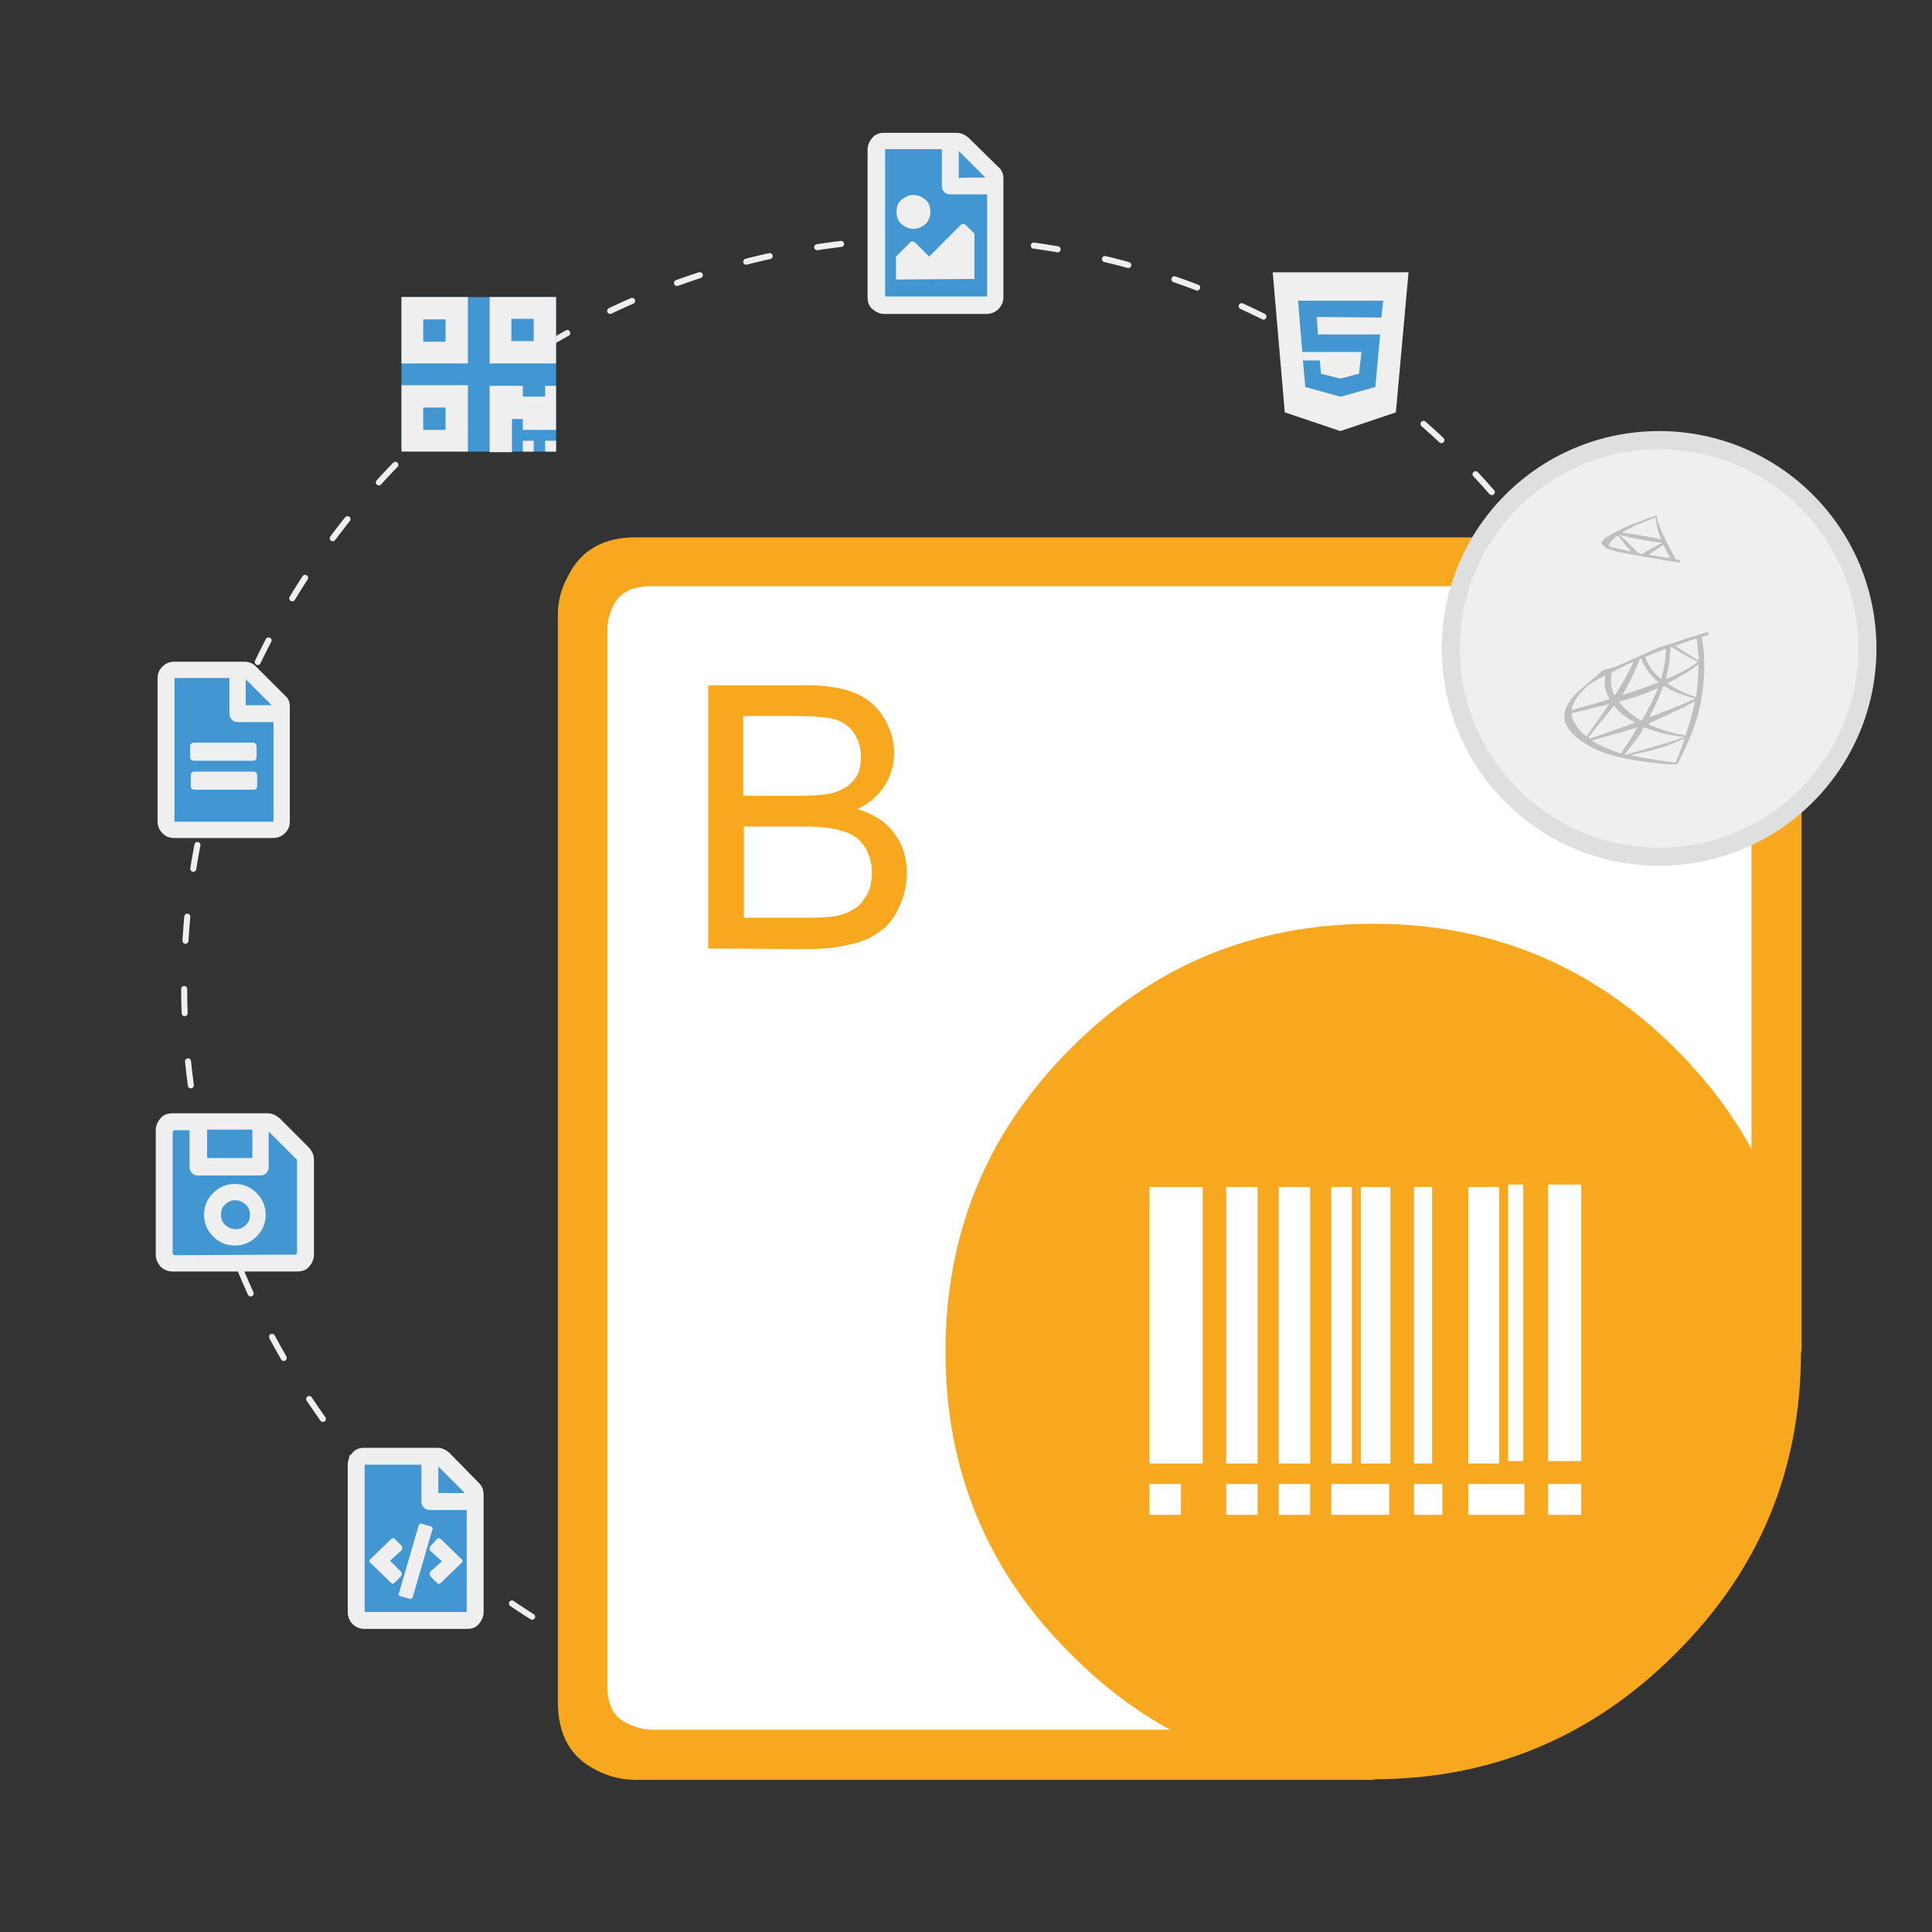 <?xml version="1.0" encoding="utf-8"?>
<!-- Generator: Adobe Illustrator 25.2.0, SVG Export Plug-In . SVG Version: 6.00 Build 0)  -->
<svg version="1.1" id="Layer_1" xmlns="http://www.w3.org/2000/svg" xmlns:xlink="http://www.w3.org/1999/xlink" x="0px" y="0px"
	 viewBox="0 0 320 320" style="enable-background:new 0 0 320 320;" xml:space="preserve">
<rect x="0" y="0" width="320" height="320" fill="#333333" stroke="none"/>
<style type="text/css">
	.st0{fill:none;stroke:#EFEFEF;stroke-linecap:round;stroke-linejoin:round;stroke-miterlimit:10;stroke-dasharray:4,8;}
	.st1{fill:#FFFFFF;}
	.st2{fill-rule:evenodd;clip-rule:evenodd;fill:#F7A81E;}
	.st3{fill:#F7A81E;}
	.st4{fill:#EFEFEF;}
	.st5{fill:#DEDFDF;}
	.st6{fill:#4296D2;}
	.st7{display:none;fill:#FFFFFF;}
	.st8{fill:#BFBFBF;}
	.st9{fill:url(#SVGID_1_);}
</style>
<circle class="st0" cx="154.2" cy="163.2" r="123.7"/>
<g id="NET_8_">
	<path class="st1" d="M278.6,266.4c-23.8,28.2-99.6,23.3-99.6,23.3H97.4V95.4h196.6v95.1C294.1,190.5,295,247.1,278.6,266.4z"/>
	<g>
		<path class="st2" d="M156.6,223.9c0-19.7,6.9-36.4,20.7-50.2c13.7-13.8,30.4-20.7,50.2-20.7c19.4,0,36.2,6.9,50,20.7
			c13.9,13.8,20.8,30.5,20.8,50.2c0,19.6-6.9,36.2-20.8,50c-13.9,13.9-30.6,20.8-50,20.8c-19.8,0-36.5-6.9-50.2-20.8
			C163.5,260.2,156.6,243.5,156.6,223.9"/>
		<path class="st2" d="M298.4,223.9h-8.3V104.3c0-3.1-1.1-5.1-3.3-6.2c-0.8-0.4-1.7-0.7-2.7-0.8l-1.2-0.2H107.8
			c-3.1,0-5.2,1.1-6.2,3.2c-0.6,1.2-1,2.6-1,4v175c0,3.1,1.1,5.1,3.2,6.1c1.2,0.6,2.5,1,4,1.1h116.1l3.7,8.3H105.2
			c-2.1,0-4.3-0.5-6.4-1.6c-4.3-2.1-6.4-5.9-6.4-11.3V101.8c0-2.1,0.5-4.3,1.7-6.4c2.1-4.3,5.9-6.4,11.2-6.4h180.3l2,0.2
			c1.6,0.2,3.1,0.7,4.4,1.4c4.3,2.1,6.4,5.9,6.4,11.2V223.9L298.4,223.9z"/>
		<g>
			<g>
				<path class="st3" d="M117.3,157.1v-43.6h16.4c3.4,0,6,0.5,8,1.3c2,0.9,3.6,2.2,4.7,4.1c1.1,1.8,1.7,3.7,1.7,5.8
					c0,1.8-0.5,3.7-1.5,5.3c-1,1.7-2.5,3-4.6,4c2.7,0.8,4.7,2.1,6.1,4c1.4,1.8,2.1,4,2.1,6.6c0,2.1-0.5,4-1.3,5.7
					c-0.8,1.8-1.9,3.1-3.2,4c-1.3,1-2.9,1.7-4.8,2.1c-1.9,0.5-4.3,0.8-7,0.8L117.3,157.1L117.3,157.1z M123.1,131.8h9.5
					c2.6,0,4.4-0.2,5.5-0.5c1.4-0.5,2.6-1.1,3.4-2.2c0.8-1,1.1-2.3,1.1-3.8c0-1.4-0.4-2.7-1.1-3.8c-0.7-1.1-1.7-1.8-3-2.3
					c-1.3-0.4-3.5-0.6-6.6-0.6h-8.8V131.8z M123.1,152H134c1.8,0,3.2-0.1,4-0.2c1.3-0.2,2.4-0.6,3.4-1.2c0.9-0.5,1.6-1.4,2.2-2.4
					s0.8-2.3,0.8-3.7c0-1.6-0.4-3.1-1.2-4.3s-2-2.1-3.5-2.5c-1.4-0.5-3.6-0.8-6.4-0.8h-10.1V152z"/>
			</g>
		</g>
	</g>
	<g id="Bars_8_">
		<rect x="190.4" y="196.6" class="st1" width="8.8" height="45.8"/>
		<rect x="203.1" y="196.6" class="st1" width="5.2" height="45.8"/>
		<rect x="211.8" y="196.6" class="st1" width="5.2" height="45.8"/>
		<rect x="220.5" y="196.6" class="st1" width="3.4" height="45.8"/>
		<rect x="225.4" y="196.6" class="st1" width="4.9" height="45.8"/>
		<rect x="234.2" y="196.6" class="st1" width="3" height="45.8"/>
		<rect x="243.2" y="196.6" class="st1" width="5.1" height="45.8"/>
		<rect x="249.8" y="196.2" class="st1" width="2.5" height="45.8"/>
		<rect x="256.4" y="196.2" class="st1" width="5.5" height="45.8"/>
		<rect x="256.4" y="245.8" class="st1" width="5.5" height="5.1"/>
		<rect x="243.2" y="245.8" class="st1" width="9.3" height="5.1"/>
		<rect x="234.2" y="245.8" class="st1" width="4.7" height="5.1"/>
		<rect x="211.8" y="245.8" class="st1" width="5.2" height="5.1"/>
		<rect x="190.4" y="245.8" class="st1" width="5.2" height="5.1"/>
		<rect x="203.1" y="245.8" class="st1" width="5.2" height="5.1"/>
		<rect x="220.5" y="245.8" class="st1" width="9.6" height="5.1"/>
	</g>
</g>
<g>
	<path class="st4" d="M274.8,142c-19,0-34.5-15.5-34.5-34.5S255.8,73,274.8,73s34.5,15.5,34.5,34.5S293.9,142,274.8,142z"/>
	<path class="st5" d="M274.8,74.4c18.2,0,33,14.8,33,33s-14.8,33-33,33s-33-14.8-33-33S256.6,74.4,274.8,74.4 M274.8,71.4
		c-19.9,0-36,16.1-36,36s16.1,36,36,36s36-16.1,36-36S294.7,71.4,274.8,71.4L274.8,71.4z"/>
</g>
<g>
	<g>
		<polygon class="st6" points="212.9,47.1 231.2,48.2 229.8,65.2 222.6,70.2 215.4,66.7 		"/>
		<polygon class="st6" points="159.3,50.4 163.4,50.4 164.8,47.1 165.4,27.7 158.8,23.9 146.3,23.9 145.3,38.1 145.8,50 		"/>
		<polygon class="st6" points="92.1,52.9 92.1,49.2 66.5,49.2 66.5,74.3 77.5,74.8 92.1,74.8 		"/>
		<polygon class="st6" points="46.5,116.5 40.3,110.3 28.1,110.3 28.1,137.2 46.5,137.6 		"/>
		<polygon class="st6" points="51,191.1 44.9,185.6 28.7,185.3 27.2,187.1 27.2,208.7 50.5,209.1 		"/>
		<polygon class="st6" points="78.8,247.1 72.8,241.1 58.4,240.7 59,268 77.7,268 		"/>
	</g>
	<g>
		<g>
			<path class="st4" d="M210.8,45.1h22.5l-2.1,23.2l-9.2,3.1l-9.2-3.1L210.8,45.1z M228.8,52.6l0.3-2.8H215l0.7,8.5h9.8l-0.4,3.6
				l-3.1,0.8l-3.2-0.8l-0.2-2.2h-2.8l0.4,4.4l5.8,1.6h0.1l5.7-1.6l0.8-8.7h-10.3l-0.2-2.9L228.8,52.6L228.8,52.6z"/>
		</g>
		<g>
			<path class="st4" d="M165.4,27.7c0.6,0.5,0.8,1.2,0.8,2v19.5c0,0.8-0.3,1.4-0.8,2c-0.6,0.5-1.2,0.8-2,0.8h-16.9
				c-0.8,0-1.4-0.3-2-0.8s-0.8-1.2-0.8-2V24.8c0-0.8,0.3-1.4,0.8-2s1.2-0.8,2-0.8h11.9c0.8,0,1.4,0.3,2,0.8L165.4,27.7z M146.6,49.1
				h16.9V32.2h-6.1c-0.4,0-0.7-0.1-1-0.4c-0.3-0.3-0.4-0.6-0.4-1v-6.1h-9.4V49.1L146.6,49.1z M149.3,33.1c0.6-0.5,1.2-0.8,2-0.8
				s1.4,0.3,2,0.8s0.8,1.2,0.8,2s-0.3,1.5-0.8,2c-0.6,0.5-1.2,0.8-2,0.8s-1.4-0.3-2-0.8s-0.8-1.2-0.8-2S148.7,33.6,149.3,33.1z
				 M148.4,46.3v-3.8l2.3-2.3c0.3-0.3,0.6-0.3,0.9,0l2.3,2.3l5.2-5.2c0.3-0.3,0.6-0.3,0.9,0l1.4,1.4v7.5L148.4,46.3L148.4,46.3z
				 M163.2,29.4l-4.4-4.4v4.5C158.8,29.4,163.2,29.4,163.2,29.4z"/>
		</g>
		<g>
			<path class="st4" d="M48,117.1v19c0,0.8-0.3,1.4-0.8,1.9c-0.5,0.5-1.2,0.8-1.9,0.8H28.8c-0.8,0-1.4-0.3-1.9-0.8
				c-0.5-0.5-0.8-1.2-0.8-1.9v-23.8c0-0.8,0.3-1.4,0.8-1.9c0.5-0.5,1.2-0.8,1.9-0.8h11.7c0.8,0,1.4,0.3,1.9,0.8l4.8,4.8
				C47.8,115.7,48,116.3,48,117.1z M45.3,136.1v-16.5h-5.9c-0.4,0-0.7-0.1-1-0.4c-0.3-0.3-0.4-0.6-0.4-1v-5.9h-9.1v23.8H45.3z
				 M42.5,123.7v1.6c0,0.5-0.2,0.7-0.7,0.7h-9.6c-0.5,0-0.7-0.2-0.7-0.7v-1.6c0-0.5,0.2-0.7,0.7-0.7h9.6
				C42.3,123,42.5,123.3,42.5,123.7z M41.9,127.8c0.5,0,0.7,0.2,0.7,0.7v1.6c0,0.5-0.2,0.7-0.7,0.7h-9.6c-0.5,0-0.7-0.2-0.7-0.7
				v-1.6c0-0.5,0.2-0.7,0.7-0.7H41.9z M40.7,112.5v4.3h4.3L40.7,112.5z"/>
		</g>
		<g>
			<path class="st4" d="M66.5,60.2v-11h11v11H66.5z M66.5,74.8v-11h11v11H66.5z M70.1,52.9v3.7h3.7v-3.7H70.1z M70.1,67.5v3.7h3.7
				v-3.7H70.1z M81.1,49.2h11v11h-11V49.2z M90.3,63.9h1.8v7.3h-5.5v-1.8h-1.8v5.5h-3.7v-11h5.5v1.8h3.7V63.9z M88.4,56.5v-3.7h-3.7
				v3.7H88.4z M86.6,73h1.8v1.8h-1.8V73z M90.3,73h1.8v1.8h-1.8V73z"/>
		</g>
		<g>
			<path class="st4" d="M51.2,190.1c0.5,0.6,0.8,1.2,0.8,2v15.7c0,0.8-0.3,1.4-0.8,2s-1.2,0.8-2,0.8H28.6c-0.8,0-1.5-0.3-2-0.8
				c-0.5-0.6-0.8-1.2-0.8-2v-20.6c0-0.8,0.3-1.4,0.8-2s1.2-0.8,2-0.8h15.7c0.8,0,1.4,0.3,2,0.8L51.2,190.1z M48.9,207.8
				c0.2,0,0.3-0.1,0.3-0.4v-15.2c0-0.1,0-0.2-0.1-0.2l-4.6-4.6v5.9c0,0.4-0.1,0.7-0.4,1c-0.3,0.3-0.6,0.4-1,0.4H32.8
				c-0.4,0-0.7-0.1-1-0.4c-0.3-0.3-0.4-0.6-0.4-1v-6.1H29c-0.2,0-0.4,0.1-0.4,0.4v19.9c0,0.2,0.1,0.4,0.4,0.4L48.9,207.8L48.9,207.8
				z M35.3,197.6c1-1,2.2-1.5,3.6-1.5s2.6,0.5,3.6,1.5s1.5,2.2,1.5,3.6s-0.5,2.6-1.5,3.6s-2.2,1.5-3.6,1.5s-2.6-0.5-3.6-1.5
				s-1.5-2.2-1.5-3.6S34.3,198.6,35.3,197.6z M41.8,187.1h-7.5v4.7h7.5V187.1z M37.3,202.9c0.5,0.4,1,0.7,1.7,0.7s1.2-0.2,1.7-0.7
				c0.5-0.4,0.7-1,0.7-1.7s-0.2-1.2-0.7-1.7c-0.5-0.4-1-0.7-1.7-0.7s-1.2,0.2-1.7,0.7c-0.5,0.4-0.7,1-0.7,1.7S36.8,202.4,37.3,202.9
				z"/>
		</g>
		<g>
			<path class="st4" d="M79.3,245.6c0.6,0.6,0.8,1.2,0.8,2V267c0,0.8-0.3,1.4-0.8,2s-1.2,0.8-2,0.8H60.4c-0.8,0-1.5-0.3-2-0.8
				s-0.8-1.2-0.8-2v-24.4c0-0.8,0.3-1.4,0.8-2s1.2-0.8,2-0.8h12c0.8,0,1.4,0.3,2,0.8L79.3,245.6z M77.3,267v-16.9h-6.1
				c-0.4,0-0.7-0.1-1-0.4c-0.3-0.3-0.4-0.6-0.4-1v-6.1h-9.4V267H77.3z M66.4,260.3c0.2,0.2,0.2,0.5,0,0.8l-1,1
				c-0.1,0.1-0.2,0.2-0.4,0.2c-0.1,0-0.2-0.1-0.3-0.2l-3.3-3.2c-0.3-0.2-0.3-0.5,0-0.7l3.3-3.2c0.3-0.3,0.5-0.3,0.8,0l1,1v0.1
				c0.2,0.2,0.2,0.5,0,0.7l-1.9,1.7L66.4,260.3z M69.9,252.4l1.4,0.4c0.3,0.1,0.5,0.3,0.3,0.6l-3.2,11c-0.1,0.4-0.3,0.5-0.6,0.4
				l-1.4-0.4c-0.3-0.1-0.5-0.3-0.3-0.6l3.2-11C69.4,252.4,69.6,252.3,69.9,252.4z M71.3,256.9c-0.2-0.2-0.2-0.5,0-0.8l1-1.1
				c0.2-0.3,0.5-0.3,0.8,0l3.3,3.2c0.3,0.2,0.3,0.5,0,0.7l-3.3,3.2c-0.3,0.3-0.5,0.3-0.8,0l-1-1V261c-0.2-0.2-0.2-0.5,0-0.7l1.9-1.7
				L71.3,256.9z M72.6,242.9v4.4H77L72.6,242.9z"/>
		</g>
	</g>
</g>
<g>
	<g>
		<g>
			<circle class="st7" cx="923.5" cy="-48.5" r="8.1"/>
		</g>
	</g>
</g>
<g transform="matrix(.569 0 0 .569 199.451 -82.735)">
	<path class="st8" d="M146.6,329.3l-14.5,4.7l-12.6,5.6l-3.5,0.9c-0.9,0.9-1.8,1.7-2.9,2.6c-1.1,1-2.2,1.8-3,2.5
		c-0.9,0.7-2.2,2-2.9,2.9c-1,1.2-1.8,2.6-2.1,3.6c-0.6,1.8-0.3,3.7,0.9,5.4c1.5,2.2,4.5,4.4,7.9,6c1.8,0.8,4.7,1.8,7,2.3
		c3.7,0.9,10.9,2,14.9,2.1c0.8,0,1.9,0,1.9,0c0.1-0.1,0.7-1.2,1.4-2.7c2.4-5,4.2-9.6,5.1-13.6c0.6-2.4,1-5.6,1.3-9.4
		c0.1-1.1,0.1-4.6,0-5.8c-0.1-2-0.3-3.6-0.6-5.1c0-0.2-0.1-0.4,0-0.5c0,0,0.2-0.1,2-0.6L146.6,329.3L146.6,329.3L146.6,329.3
		L146.6,329.3z M143.3,331.3c0.1,0,0.5,3.4,0.6,5.5c0,0.5,0,0.8,0,0.8c-0.1,0-1.9-1-3.1-1.8c-1.1-0.7-3.2-2.1-3.5-2.3
		c-0.1-0.1-0.1-0.1,0.8-0.4C139.5,332.4,143.1,331.3,143.3,331.3z M135.9,333.7c0.1,0,0.4,0.1,0.9,0.5c2.3,1.4,5.3,3.1,6.6,3.7
		c0.4,0.2,0.4,0.1-0.5,0.8c-2,1.4-4.5,2.7-7.5,4c-0.5,0.2-1,0.4-1,0.4s0-0.3,0.1-0.6c0.7-2.7,1.1-5.5,1.2-7.7
		C135.8,333.7,135.8,333.7,135.9,333.7C135.8,333.7,135.9,333.7,135.9,333.7L135.9,333.7z M134.3,334.3c0.1,0.1,0,2.5-0.1,3.2
		c-0.2,1.6-0.5,3.1-1,4.8c-0.1,0.4-0.2,0.8-0.2,0.8s-1.6-1.4-2-2c-0.9-1-1.5-2-2-2.9c-0.2-0.5-0.6-1.5-0.6-1.5
		C128.5,336.5,134.3,334.2,134.3,334.3L134.3,334.3z M127.2,337.1L127.2,337.1c0,0,0.1,0.2,0.2,0.4c0.3,1,1.1,2.4,1.8,3.3
		c0.8,1,1.7,2,2.5,2.7c0.3,0.2,0.5,0.4,0.5,0.5c0.1,0.1,0.1,0-1.7,0.7c-2.1,0.8-4.3,1.6-6.9,2.4c-0.6,0.2-1.2,0.4-1.8,0.6
		c-0.1,0-0.1,0,0.2-0.5c1.3-2,3.2-6,4.3-8.7c0.2-0.5,0.4-1,0.4-1.1s0.1-0.2,0.2-0.3C127.1,337.1,127.1,337.1,127.2,337.1
		L127.2,337.1z M125,338c0,0-0.5,1.2-1.1,2.3c-1.1,2.1-2.2,4.1-3.8,6.6c-0.3,0.4-0.5,0.8-0.6,0.9s-0.1,0-0.2-0.3
		c-0.4-0.7-0.7-1.7-0.8-2.5c-0.2-0.9-0.1-2.4,0.1-3.3c0.1-0.7,0.1-0.7,0.5-0.8C120.4,340.1,124.9,338,125,338L125,338z M143.9,338.8
		v0.5c0,2.5-0.3,5.8-0.6,8.2c-0.1,0.4-0.1,0.8-0.1,0.8s-0.3-0.1-0.7-0.2c-1.6-0.5-3.4-1.3-5.1-2.2c-1.1-0.6-2.6-1.5-2.6-1.6
		c0,0,0.5-0.2,1-0.5c2.1-1.1,4.2-2.3,6-3.5c0.7-0.5,1.7-1.2,1.9-1.4L143.9,338.8L143.9,338.8z M116.7,342c0,0,0,0.1,0,0.5
		c0,0.3-0.1,0.8-0.1,1.2c-0.1,1.6,0.2,2.8,1,4.4c0.2,0.5,0.4,0.8,0.4,0.8c-0.1,0.1-7.3,2.2-9.6,2.8c-0.7,0.2-1.3,0.4-1.3,0.4
		c-0.1,0-0.1,0-0.1-0.2c0.2-1.6,1.5-3.7,3.2-5.5c1.1-1.2,2.1-1.9,3.6-2.8C114.8,343,116.5,342.1,116.7,342L116.7,342L116.7,342z
		 M133.8,345.1c0,0,0.3,0.1,0.6,0.3c2.4,1.4,5.6,2.6,8.4,3.3h0.2l-0.4,0.2c-1.5,0.8-6.3,2.8-11.2,4.6c-0.7,0.3-1.4,0.5-1.6,0.6
		s-0.2,0.1-0.2,0.1s0.2-0.4,0.4-0.9c1.4-2.6,2.8-5.7,3.5-7.9C133.7,345.3,133.8,345.1,133.8,345.1L133.8,345.1z M132.1,345.7
		c0,0-0.1,0.2-0.2,0.5c-0.9,2.3-2.2,4.8-3.8,7.7c-0.4,0.7-0.8,1.3-0.8,1.3s-0.3-0.2-0.7-0.4c-2.3-1.4-4.4-3.2-5.7-4.9l-0.2-0.2
		l1-0.3c3.6-1,6.6-2,9.6-3.3C131.7,345.8,132.1,345.7,132.1,345.7z M142.9,349.5L142.9,349.5c0,0.2-0.6,2.5-1,4.1
		c-0.4,1.4-0.7,2.5-1.3,4.4c-0.3,0.8-0.5,1.5-0.5,1.5H140c-3.3-0.6-6.2-1.4-8.9-2.5c-0.8-0.3-1.9-0.8-1.9-0.9c0,0,0.6-0.3,1.5-0.7
		c5-2.2,10.2-4.7,11.9-5.7C142.7,349.5,142.9,349.5,142.9,349.5L142.9,349.5z M117.9,350.3c0,0-1.4,2-3.3,4.8
		c-0.7,1-1.5,2.1-1.8,2.5s-0.8,1.1-1,1.5l-0.5,0.7l-0.5-0.4c-0.6-0.5-1.6-1.5-2-2.1c-0.9-1.2-1.6-2.4-1.8-3.5
		c-0.1-0.5-0.1-0.8,0-0.8c0.2,0,3.1-0.7,5.8-1.4c1.5-0.4,3.3-0.8,3.9-0.9C117.3,350.4,117.9,350.3,117.9,350.3L117.9,350.3z
		 M119.3,350.8l0.3,0.4c1.6,1.8,3.2,3.1,5.2,4.2c0.3,0.2,0.6,0.4,0.6,0.4c-0.1,0-6.8,2.4-9.9,3.5c-1.7,0.6-3.2,1.1-3.2,1.1
		s-0.1-0.1-0.2-0.1l-0.2-0.1l0.3-0.5c1-1.5,2.3-3.1,5.2-6.5L119.3,350.8L119.3,350.8z M128,357.1c0,0,0.5,0.2,1.1,0.4
		c1.4,0.5,2.6,0.9,4.1,1.3c1.9,0.5,4.6,0.9,6.2,1.1c0.2,0,0.4,0,0.3,0.1c-0.1,0-1.7,0.6-2.9,1c-1.9,0.6-7.6,2.3-12.3,3.6
		c-0.9,0.2-1.6,0.5-1.7,0.5s-0.5-0.1-0.5-0.1s0.3-0.4,0.6-0.7c1.6-1.9,3.2-4,4.5-6C127.7,357.6,128,357.1,128,357.1L128,357.1z
		 M126.1,357.2c0,0-0.8,1.3-2.1,3.4c-0.6,0.9-1.2,1.9-1.5,2.3c-0.2,0.4-0.6,0.9-0.7,1.2l-0.3,0.6h-0.2c-0.4-0.1-3.2-1.1-3.9-1.4
		c-0.9-0.4-1.8-0.8-2.6-1.2c-0.9-0.5-2-1.2-1.9-1.2c0,0,1.5-0.4,3.3-0.9c4.8-1.3,7.5-2.1,9.2-2.6
		C125.8,357.2,126.1,357.1,126.1,357.2L126.1,357.2z M139.8,360.4L139.8,360.4c0.1,0.1-1.7,5-2.4,6.6c-0.1,0.4-0.2,0.4-0.3,0.4
		c-0.2,0-2.8-0.4-4.3-0.6c-2.7-0.4-7.3-1.2-8.5-1.5H124l1.6-0.4c3.5-0.8,5.2-1.2,6.9-1.7c2.2-0.7,4.3-1.5,6.5-2.5
		C139.4,360.5,139.7,360.4,139.8,360.4L139.8,360.4z"/>
	<path class="st8" d="M131.6,295.5c-0.2,0-4.1,1.4-6.7,2.4c-3.4,1.4-6,2.7-7.7,3.8c-0.6,0.4-1.4,1.2-1.5,1.5c0,0.1-0.1,0.2-0.1,0.4
		l1.5,1.4l3.5,1.1l8.3,1.5l9.5,1.6l0.1-0.8h-0.1l-1.2-0.2l-0.2-0.5c-1.3-2.3-2.7-5.1-3.6-7c-0.6-1.5-1.3-3.2-1.6-4.4
		C131.8,295.5,131.7,295.5,131.6,295.5L131.6,295.5L131.6,295.5L131.6,295.5z M131.4,296L131.4,296c0,0,0.1,0.3,0.1,0.7
		c0.2,1.5,0.5,3,1.1,4.6c0.4,1.2,0.4,1.1-0.1,1c-1.1-0.3-6.1-1.2-9.8-1.7c-0.6-0.1-1.1-0.1-1.1-0.2c0,0,2.6-1.4,3.8-2
		C127,297.8,131.1,296.1,131.4,296L131.4,296z M120.8,301l0.4,0.1c2.3,0.8,8.2,1.9,11.4,2.2c0.4,0,0.7,0.1,0.7,0.1s-0.3,0.2-0.7,0.4
		c-1.6,0.8-3.3,1.7-4.5,2.5c-0.3,0.2-0.7,0.4-0.7,0.4s-0.3,0-0.5-0.1l-0.4-0.1l-1.1-1.1c-1.9-1.9-3.4-3.3-4-3.9L120.8,301z
		 M120.4,301.3l1.6,1.9c0.8,1.1,1.7,2.1,1.9,2.3s0.3,0.4,0.3,0.4s-2.2-0.4-3.4-0.7c-1.2-0.3-1.7-0.4-2.4-0.6l-0.6-0.2v-0.1
		C117.8,303.6,118.7,302.5,120.4,301.3L120.4,301.3L120.4,301.3z M133.6,303.9c0,0,0.1,0.1,0.2,0.4c0.4,0.8,1.5,3,1.8,3.5
		c0.1,0.1,0.2,0.1-1.3-0.1c-3.7-0.6-4.9-0.8-4.9-0.8s0.1-0.1,0.2-0.2c1.1-0.6,2.3-1.5,3.4-2.3C133.2,304.2,133.5,304,133.6,303.9
		C133.5,303.9,133.6,303.9,133.6,303.9L133.6,303.9z"/>
	
		<radialGradient id="SVGID_1_" cx="140.65" cy="324.25" r="14.94" gradientTransform="matrix(-6.798981e-03 -1.019900e-03 -2.063264e-03 1.359796e-02 -187.23 -2197.956)" gradientUnits="userSpaceOnUse">
		<stop  offset="0" style="stop-color:#E73C30"/>
		<stop  offset="1" style="stop-color:#AA2124"/>
	</radialGradient>
	<path class="st9" d="M115.9,303c0,0-0.2,0.4,0,1c0.1,0.4,0.6,0.8,1,1.2c0,0,4.9,4.8,5.5,5.4c2.7,3.1,3.9,6.2,4,10.4
		c0.1,2.7-0.4,5.1-1.7,7.9c-2.3,5-7.1,10.5-14.5,16.6l1.1-0.4c0.7-0.5,1.7-1.1,3.9-2.3c5.2-2.8,11-5.4,18.1-8.1
		c10.3-3.9,27.2-8.4,36.8-9.9l1-0.1l-0.1-0.2c-0.9-1.4-1.5-2.2-2.2-3.1c-2.1-2.6-4.7-4.7-7.8-6.5c-4.3-2.4-9.9-4.3-16.9-5.7
		c-1.3-0.3-4.2-0.8-6.6-1.1c-5-0.8-8.3-1.3-11.8-1.9c-1.3-0.2-3.2-0.5-4.5-0.8c-0.7-0.1-1.9-0.4-2.9-0.8
		C117.3,304.3,116.1,304,115.9,303L115.9,303z M118.7,305.8c0,0,0.2,0,0.4,0.1c0.4,0.1,0.9,0.3,1.6,0.5c0.5,0.1,1,0.3,1.4,0.4
		c0.7,0.2,1.2,0.3,1.2,0.3c0.1,0.1,1.2,3.6,1.6,5c0.1,0.5,0.2,1,0.2,1s-0.1-0.2-0.3-0.4c-1.3-2.3-3.3-4.5-5.7-6.4
		C119,306,118.7,305.8,118.7,305.8L118.7,305.8z M124.1,307.3c0.1,0,0.3,0,0.6,0.1c1.9,0.4,5.2,1,7.3,1.4c0.4,0,0.6,0.1,0.6,0.1
		s-0.1,0.1-0.3,0.2c-0.4,0.2-1.8,1-2.3,1.4c-1.2,0.8-2.3,1.7-3.1,2.5c-0.3,0.3-0.6,0.6-0.6,0.6s-0.1-0.2-0.1-0.4
		c-0.4-1.5-1.2-3.8-2-5.4C124.2,307.5,124.1,307.3,124.1,307.3L124.1,307.3L124.1,307.3z M133.6,309.1c0.1,0,0.2,0.4,0.4,1.2
		c0.4,1.6,0.6,3.4,0.5,5c0,0.5,0,0.9-0.1,0.9v0.1l-0.6-0.2c-1.2-0.4-3.1-0.9-4.7-1.4c-0.9-0.2-1.7-0.5-1.7-0.5
		c0-0.1,1.4-1.4,1.9-1.9C130.5,311.4,133.5,309,133.6,309.1L133.6,309.1z M134.4,309.2c0,0,4.5,0.8,6.6,1.1c1.5,0.3,3.7,0.8,3.9,0.8
		c0.1,0-0.2,0.1-0.9,0.5c-2.9,1.3-5.1,2.5-7.2,3.9c-0.6,0.4-1,0.7-1,0.7s0-0.3,0-0.7c0-2.1-0.4-4.2-1.2-6
		C134.4,309.4,134.4,309.2,134.4,309.2z M146.1,311.5c0,0-0.1,0.9-0.2,1.5c-0.4,1.6-1.5,4.1-2.8,6.3c-0.2,0.4-0.4,0.7-0.5,0.8
		s-0.3-0.1-0.7-0.4c-1.3-0.8-2.7-1.5-4.3-2.1c-0.4-0.2-0.8-0.3-0.8-0.4c-0.1-0.1,3.5-2.4,5.3-3.5C143.6,312.8,146,311.5,146.1,311.5
		L146.1,311.5z M146.9,311.6c0.1,0,2.1,0.5,3.1,0.9c2.6,0.8,5.5,1.9,7.5,2.7l0.8,0.4l-0.6,0.1c-4.7,1.1-8.8,2.3-12.6,3.9
		c-0.3,0.1-0.6,0.2-0.6,0.2s0.1-0.2,0.2-0.6c1.2-2.5,1.9-5.1,2.1-7.3C146.8,311.8,146.9,311.6,146.9,311.6L146.9,311.6z M127,316.2
		c0,0,1.6,0.3,2.4,0.6c1.2,0.4,3.9,1.2,3.9,1.3c0,0-0.3,0.3-0.6,0.6c-1.4,1.2-2.8,2.5-4.5,4.1c-0.5,0.5-0.9,0.9-0.9,0.9v-0.1
		c0.2-1.8,0.2-4.2-0.2-6.6C127,316.5,127,316.2,127,316.2z M159.1,316.2c0,0-0.7,1.2-1.2,1.8c-0.7,0.9-1.6,2.2-3.8,4.9
		c-1.1,1.5-2.4,3.1-2.9,3.6c-0.4,0.5-0.8,1-0.8,1s-0.1-0.2-0.3-0.4c-1.2-1.8-2.7-3.5-4.4-4.9c-0.3-0.3-0.7-0.6-0.8-0.7
		s-0.2-0.2-0.2-0.2s1.9-0.8,3.3-1.4c2.5-1,5.9-2.2,8.4-3C157.6,316.6,159,316.2,159.1,316.2L159.1,316.2z M159.9,316.5
		c0,0,0.3,0.1,0.6,0.3c2.7,1.5,5.3,3.5,7.3,5.5c0.6,0.6,2,2.1,2,2.1s-0.5,0-1.1,0.1c-4.6,0.4-10.5,1.3-16.2,2.7
		c-0.4,0.1-0.7,0.2-0.8,0.2c0,0,0.4-0.4,0.9-0.9c3.3-3.2,4.9-5.2,6.7-8.9C159.7,317,159.9,316.5,159.9,316.5L159.9,316.5
		L159.9,316.5z M135.5,319c0.1,0,1.6,0.7,2.7,1.2c1,0.5,2.5,1.3,2.6,1.4c0,0-0.5,0.3-1.2,0.6c-2.1,1-3.8,2-5.7,3.1
		c-0.5,0.3-1,0.6-1,0.6s0,0,0.3-0.6c1-1.8,1.8-4,2.2-6C135.4,319.1,135.4,319,135.5,319L135.5,319z M134,319.2c0,0-0.3,1.4-0.6,2.1
		c-0.4,1.4-1.2,3.1-1.9,4.5c-0.2,0.3-0.4,0.8-0.6,1l-0.3,0.4l-0.6-0.6c-0.7-0.7-1.3-1.1-2-1.5c-0.3-0.1-0.5-0.3-0.5-0.3
		c0-0.1,1.9-1.8,3.3-3C131.8,320.9,134,319.2,134,319.2L134,319.2z M142.8,322.8l0.5,0.4c1.2,0.8,2.7,1.9,3.8,2.8
		c0.6,0.5,1.8,1.6,2.1,1.9l0.1,0.1l-0.9,0.2c-5,1.4-8.9,2.6-13.4,4.3c-0.5,0.2-0.9,0.3-1,0.3s-0.1,0,1-1c2.9-2.7,5.5-5.6,7.4-8.5
		L142.8,322.8L142.8,322.8z M140.5,323.4c0,0-1.5,2.1-2.4,3.3c-1.1,1.4-3,3.8-4.3,5.4c-0.6,0.6-1,1.2-1,1.2s0-0.1,0-0.4
		c0-1.3-0.3-2.7-0.9-4c-0.2-0.5-0.3-0.6-0.2-0.7c0.2-0.2,3.4-2,5.4-3.1C138.3,324.4,140.4,323.4,140.5,323.4L140.5,323.4z
		 M126.6,326.8c0,0,0.3,0.1,0.6,0.3c0.7,0.4,1.3,0.8,1.9,1.3c0,0-0.3,0.2-0.6,0.5c-1,0.8-2.6,1.9-3.5,2.7c-1,0.8-1,0.8-0.9,0.6
		c0.7-1.1,1.1-1.7,1.5-2.5c0.3-0.7,0.7-1.6,0.9-2.3C126.5,327,126.6,326.8,126.6,326.8L126.6,326.8z M130.3,329.7
		c0.1,0,0.1,0.1,0.4,0.5c0.6,0.9,1.1,2.2,1.2,3.2v0.2l-1.5,0.6c-2.7,1-5.2,2.1-6.8,2.8c-0.5,0.2-1.3,0.6-1.8,0.9s-1,0.5-1,0.5
		s0.3-0.3,0.8-0.6c3.3-2.4,6.1-5,8.3-7.6C130.1,329.9,130.3,329.7,130.3,329.7L130.3,329.7L130.3,329.7z M128.6,330.1
		c0,0-1.2,1.5-2.1,2.3c-2.1,2.2-4.2,3.9-6.8,5.5c-0.3,0.2-0.6,0.4-0.7,0.4s0-0.1,1.2-1.3c0.7-0.8,1.3-1.4,1.9-2.2
		c0.4-0.5,0.5-0.6,1.1-1C124.8,332.6,128.6,330,128.6,330.1z"/>
</g>
</svg>
